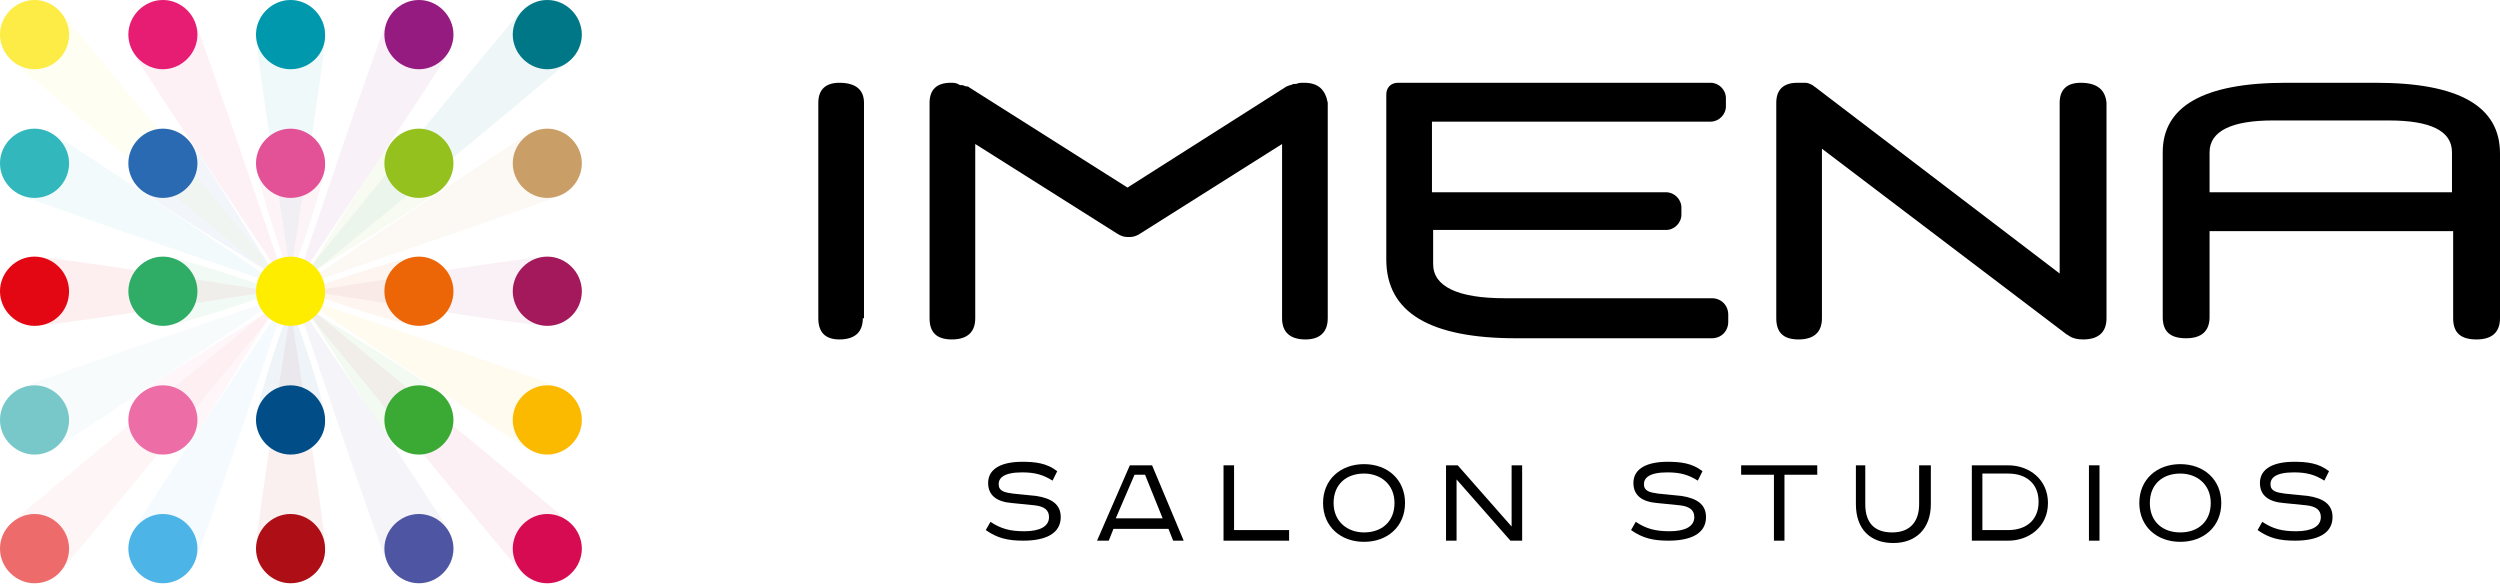 <svg width="477" height="112" viewBox="0 0 477 112" fill="none" xmlns="http://www.w3.org/2000/svg">
<g clip-path="url(#clip0)">
<path d="M200.824 91.703C199.036 90.58 197.472 90.13 195.014 90.13C191.439 90.13 190.546 91.254 190.546 92.377C190.546 93.725 191.662 93.949 193.227 94.174L197.696 94.623C200.601 95.073 202.388 96.196 202.388 98.667C202.388 101.812 199.483 103.159 195.238 103.159C192.333 103.159 190.323 102.71 188.088 101.138L188.982 99.565C190.992 100.913 192.78 101.362 195.461 101.362C198.366 101.362 200.154 100.464 200.154 98.667C200.154 97.319 199.26 96.645 197.472 96.42L193.003 95.971C190.323 95.746 188.535 94.623 188.535 92.152C188.535 89.232 191.439 88.109 195.014 88.109C197.472 88.109 199.707 88.333 201.718 89.906L200.824 91.703Z" fill="black"/>
<path d="M219.817 88.783L225.85 103.16H223.839L222.945 100.914H212.444L211.55 103.16H209.316L215.573 88.783H219.817ZM212.891 98.892H221.828L218.478 90.58H216.466L212.891 98.892Z" fill="black"/>
<path d="M235.459 88.783V101.138H245.96V103.16H233.448V88.783H235.459Z" fill="black"/>
<path d="M260.26 103.383C255.791 103.383 252.439 100.463 252.439 95.97C252.439 91.478 255.791 88.557 260.26 88.557C264.729 88.557 268.081 91.478 268.081 95.97C268.081 100.463 264.729 103.383 260.26 103.383ZM260.26 101.586C263.612 101.586 266.07 99.564 266.07 95.97C266.07 92.376 263.388 90.354 260.26 90.354C256.908 90.354 254.45 92.376 254.45 95.97C254.45 99.564 257.132 101.586 260.26 101.586Z" fill="black"/>
<path d="M278.135 88.783L288.415 100.464V88.783H290.426V103.16H288.191L277.912 91.479V103.16H275.901V88.783H278.135Z" fill="black"/>
<path d="M323.942 91.703C322.154 90.58 320.59 90.13 318.132 90.13C314.558 90.13 313.664 91.254 313.664 92.377C313.664 93.725 314.781 93.949 316.346 94.174L320.813 94.623C323.718 95.073 325.506 96.196 325.506 98.667C325.506 101.812 322.601 103.159 318.355 103.159C315.452 103.159 313.441 102.71 311.206 101.138L312.1 99.565C314.111 100.913 315.899 101.362 318.579 101.362C321.484 101.362 323.271 100.464 323.271 98.667C323.271 97.319 322.377 96.645 320.59 96.42L316.122 95.971C313.441 95.746 311.653 94.623 311.653 92.152C311.653 89.232 314.558 88.109 318.132 88.109C320.59 88.109 322.824 88.333 324.836 89.906L323.942 91.703Z" fill="black"/>
<path d="M346.733 88.783V90.58H340.476V103.16H338.467V90.58H332.21V88.783H346.733Z" fill="black"/>
<path d="M355.894 88.783V96.196C355.894 99.566 357.458 101.587 361.033 101.587C364.609 101.587 366.171 99.341 366.171 96.196V88.783H368.406V96.196C368.406 100.914 365.501 103.609 361.257 103.609C356.787 103.609 354.106 100.914 354.106 96.196V88.783H355.894Z" fill="black"/>
<path d="M383.154 88.783C387.177 88.783 390.752 91.479 390.752 95.971C390.752 100.464 387.177 103.16 383.154 103.16H376.227V88.783H383.154ZM378.238 101.138H383.154C386.73 101.138 388.964 99.116 388.964 95.747C388.964 92.377 386.73 90.356 383.154 90.356H378.238V101.138Z" fill="black"/>
<path d="M400.583 88.783H398.571V103.16H400.583V88.783Z" fill="black"/>
<path d="M416.001 103.383C411.532 103.383 408.18 100.463 408.18 95.97C408.18 91.478 411.532 88.557 416.001 88.557C420.469 88.557 423.821 91.478 423.821 95.97C423.821 100.463 420.469 103.383 416.001 103.383ZM416.001 101.586C419.352 101.586 421.81 99.564 421.81 95.97C421.81 92.376 419.13 90.354 416.001 90.354C412.649 90.354 410.191 92.376 410.191 95.97C410.191 99.564 412.649 101.586 416.001 101.586Z" fill="black"/>
<path d="M443.484 91.703C441.696 90.58 440.132 90.13 437.676 90.13C434.1 90.13 433.206 91.254 433.206 92.377C433.206 93.725 434.324 93.949 435.888 94.174L440.356 94.623C443.261 95.073 445.048 96.196 445.048 98.667C445.048 101.812 442.143 103.159 437.899 103.159C434.994 103.159 432.983 102.71 430.748 101.138L431.642 99.565C433.653 100.913 435.441 101.362 438.122 101.362C441.026 101.362 442.814 100.464 442.814 98.667C442.814 97.319 441.92 96.645 440.132 96.42L435.664 95.971C432.983 95.746 431.195 94.623 431.195 92.152C431.195 89.232 434.1 88.109 437.676 88.109C440.132 88.109 442.367 88.333 444.378 89.906L443.484 91.703Z" fill="black"/>
<path d="M164.627 60.722C164.627 63.418 163.062 64.766 160.157 64.766C157.476 64.766 156.135 63.418 156.135 60.722V19.614C156.135 17.143 157.476 15.795 160.157 15.795C163.286 15.795 164.85 17.143 164.85 19.614V60.722H164.627Z" fill="black"/>
<path d="M248.865 15.795C248.195 15.795 247.748 15.795 247.301 16.02C247.077 16.02 247.077 16.02 246.854 16.02C246.631 16.02 246.407 16.244 246.184 16.244C245.96 16.244 245.737 16.469 245.513 16.469L215.124 35.788L184.96 16.694C184.737 16.469 184.513 16.469 184.29 16.469C184.066 16.469 183.843 16.244 183.619 16.244C183.396 16.244 183.396 16.244 183.172 16.244C182.502 15.795 182.055 15.795 181.385 15.795C178.703 15.795 177.362 17.143 177.362 19.614V60.722C177.362 63.418 178.703 64.766 181.608 64.766C184.513 64.766 186.077 63.418 186.077 60.722V27.476L213.115 44.548C213.785 44.998 214.454 45.222 215.124 45.222H215.348H215.571C216.242 45.222 216.912 44.998 217.582 44.548L244.619 27.476V60.722C244.619 63.418 246.184 64.766 249.089 64.766C251.77 64.766 253.334 63.418 253.334 60.722V19.614C252.887 17.143 251.547 15.795 248.865 15.795Z" fill="black"/>
<path d="M397.007 15.795C394.326 15.795 392.985 17.143 392.985 19.614V52.186L346.732 16.918C346.508 16.694 346.061 16.469 345.838 16.244C345.391 16.02 344.944 15.795 344.497 15.795C344.05 15.795 343.603 15.795 342.933 15.795C340.253 15.795 338.912 17.143 338.912 19.614V60.722C338.912 63.418 340.253 64.766 343.156 64.766C346.061 64.766 347.626 63.418 347.626 60.722V28.375L394.102 63.642C394.326 63.867 394.549 63.867 394.773 64.092C395.443 64.541 396.337 64.766 397.454 64.766C400.359 64.766 401.922 63.418 401.922 60.722V19.614C401.699 17.143 400.136 15.795 397.007 15.795Z" fill="black"/>
<path d="M453.315 15.795H436.11C420.469 15.795 412.648 20.288 412.648 29.048V60.498C412.648 63.193 413.989 64.541 417.117 64.541C420.022 64.541 421.586 63.193 421.586 60.498V44.099H468.062V60.722C468.062 63.418 469.402 64.766 472.531 64.766C475.436 64.766 477 63.418 477 60.722V29.273C477 20.288 469.179 15.795 453.315 15.795ZM421.586 36.911V29.048C421.586 25.005 425.832 22.983 433.652 22.983H455.773C463.817 22.983 467.838 25.005 467.838 29.048V36.686H421.586V36.911Z" fill="black"/>
<path d="M326.398 23.208C327.963 23.208 329.303 21.86 329.303 20.288V18.715C329.303 17.143 327.963 15.795 326.398 15.795H266.739C265.398 15.795 264.504 16.694 264.504 18.041V49.49C264.504 59.599 272.772 64.541 289.307 64.541H326.622C328.409 64.541 329.75 63.193 329.75 61.396V60.048C329.75 58.251 328.409 56.903 326.622 56.903H287.072C278.135 56.903 273.443 54.657 273.443 50.389V43.874H317.908C319.473 43.874 320.812 42.527 320.812 40.954V39.606C320.812 38.034 319.473 36.686 317.908 36.686H273.219V23.208H326.398Z" fill="black"/>
<g opacity="0.25">
<path opacity="0.25" d="M55.435 55.713C55.435 55.713 106.43 97.497 109.008 100.082C111.587 102.666 111.587 106.831 109.008 109.415C106.43 112 102.276 112 99.698 109.415C97.119 106.831 55.435 55.713 55.435 55.713Z" fill="#D60B52"/>
<path opacity="0.25" d="M55.436 59.302C55.436 59.302 48.847 100.943 48.847 104.677C48.847 108.266 51.855 111.282 55.436 111.282C59.017 111.282 62.025 108.266 62.025 104.677C62.168 100.943 55.436 59.302 55.436 59.302Z" fill="#AE0E16"/>
<path opacity="0.25" d="M55.435 55.713C55.435 55.713 4.441 97.497 1.862 100.082C-0.716 102.666 -0.716 106.831 1.862 109.415C4.441 112 8.595 112 11.173 109.415C13.752 106.831 55.435 55.713 55.435 55.713Z" fill="#ED6B6A"/>
<path opacity="0.25" d="M54.433 57.436C54.433 57.436 26.787 98.359 25.211 101.661C23.492 104.964 24.781 108.841 28.076 110.564C31.371 112.287 35.238 110.995 36.957 107.692C38.533 104.39 54.433 57.436 54.433 57.436Z" fill="#4CB4E7"/>
<path opacity="0.25" d="M56.581 57.436C56.581 57.436 84.227 98.359 85.803 101.661C87.522 104.964 86.232 108.841 82.938 110.564C79.643 112.287 75.775 110.995 74.057 107.692C72.338 104.39 56.581 57.436 56.581 57.436Z" fill="#4E55A2"/>
<path opacity="0.25" d="M55.436 51.98C55.436 51.98 48.847 10.338 48.847 6.605C48.847 3.015 51.855 0 55.436 0C59.017 0 62.025 3.015 62.025 6.605C62.168 10.195 55.436 51.98 55.436 51.98Z" fill="#0098AD"/>
<path opacity="0.25" d="M55.436 55.57C55.436 55.57 4.441 13.786 1.863 11.201C-0.715 8.616 -0.715 4.452 1.863 1.868C4.441 -0.717 8.595 -0.717 11.174 1.868C13.752 4.452 55.436 55.57 55.436 55.57Z" fill="#FCEC45"/>
<path opacity="0.25" d="M55.435 55.569C55.435 55.569 106.43 13.785 109.008 11.2C111.587 8.616 111.587 4.452 109.008 1.867C106.43 -0.718 102.276 -0.718 99.698 1.867C97.119 4.452 55.435 55.569 55.435 55.569Z" fill="#007787"/>
<path opacity="0.25" d="M54.433 53.847C54.433 53.847 26.787 12.924 25.211 9.622C23.492 6.319 24.781 2.442 28.076 0.719C31.371 -1.004 35.238 0.288 36.957 3.591C38.533 6.893 54.433 53.847 54.433 53.847Z" fill="#E71D73"/>
<path opacity="0.25" d="M56.581 53.847C56.581 53.847 84.227 12.924 85.803 9.622C87.522 6.319 86.232 2.442 82.938 0.719C79.643 -1.004 75.775 0.288 74.057 3.591C72.338 6.893 56.581 53.847 56.581 53.847Z" fill="#951B81"/>
<path opacity="0.25" d="M59.159 55.57C59.159 55.57 100.7 62.175 104.424 62.175C108.005 62.175 111.013 59.16 111.013 55.57C111.013 51.98 108.005 48.965 104.424 48.965C100.7 48.965 59.159 55.57 59.159 55.57Z" fill="#A3195B"/>
<path opacity="0.25" d="M57.297 56.718C57.297 56.718 98.122 84.431 101.416 86.01C104.711 87.733 108.578 86.441 110.297 83.138C112.016 79.836 110.727 75.959 107.432 74.236C104.138 72.513 57.297 56.718 57.297 56.718Z" fill="#FBBA00"/>
<path opacity="0.25" d="M57.871 55.57C57.871 55.57 76.349 62.175 79.93 62.175C83.511 62.175 86.519 59.16 86.519 55.57C86.519 51.98 83.511 48.965 79.93 48.965C76.349 48.965 57.871 55.57 57.871 55.57Z" fill="#EC6608"/>
<path opacity="0.25" d="M57.297 54.565C57.297 54.565 98.122 26.852 101.416 25.272C104.711 23.549 108.578 24.841 110.297 28.144C112.016 31.447 110.727 35.324 107.432 37.047C104.138 38.626 57.297 54.565 57.297 54.565Z" fill="#CA9E67"/>
<path opacity="0.25" d="M51.854 55.57C51.854 55.57 10.313 62.175 6.589 62.175C3.008 62.175 0 59.16 0 55.57C0 51.98 3.008 48.965 6.589 48.965C10.17 48.965 51.854 55.57 51.854 55.57Z" fill="#E30613"/>
<path opacity="0.25" d="M53.144 55.57C53.144 55.57 34.666 62.175 31.085 62.175C27.503 62.175 24.495 59.16 24.495 55.57C24.495 51.98 27.503 48.965 31.085 48.965C34.666 48.965 53.144 55.57 53.144 55.57Z" fill="#2FAC66"/>
<path opacity="0.25" d="M53.717 56.718C53.717 56.718 12.893 84.431 9.598 86.01C6.304 87.733 2.436 86.441 0.717 83.138C-1.002 79.836 0.287 75.959 3.582 74.236C6.877 72.513 53.717 56.718 53.717 56.718Z" fill="#78C7C9"/>
<path opacity="0.25" d="M53.717 54.565C53.717 54.565 12.893 26.852 9.598 25.272C6.304 23.549 2.436 24.841 0.717 28.144C-1.002 31.447 0.287 35.324 3.582 37.047C6.877 38.626 53.717 54.565 53.717 54.565Z" fill="#31B7BC"/>
<path opacity="0.25" d="M52.57 58.584C52.57 58.584 28.935 72.943 26.356 75.528C23.778 78.112 23.778 82.276 26.356 84.861C28.935 87.446 33.089 87.446 35.667 84.861C38.246 82.276 52.57 58.584 52.57 58.584Z" fill="#ED6EA7"/>
<path opacity="0.25" d="M55.436 58.011C55.436 58.011 48.847 76.534 48.847 80.124C48.847 83.713 51.855 86.729 55.436 86.729C59.017 86.729 62.025 83.713 62.025 80.124C62.168 76.534 55.436 58.011 55.436 58.011Z" fill="#004D88"/>
<path opacity="0.25" d="M58.3 58.584C58.3 58.584 81.935 72.943 84.514 75.528C87.092 78.112 87.092 82.276 84.514 84.861C81.935 87.446 77.781 87.446 75.203 84.861C72.624 82.276 58.3 58.584 58.3 58.584Z" fill="#3AAA35"/>
<path opacity="0.25" d="M52.57 52.697C52.57 52.697 28.935 38.338 26.356 35.754C23.778 33.169 23.778 29.005 26.356 26.42C28.935 23.835 33.089 23.835 35.667 26.42C38.246 29.005 52.57 52.697 52.57 52.697Z" fill="#2A6AB2"/>
<path opacity="0.25" d="M55.436 53.273C55.436 53.273 48.847 34.75 48.847 31.16C48.847 27.57 51.855 24.555 55.436 24.555C59.017 24.555 62.025 27.57 62.025 31.16C62.168 34.75 55.436 53.273 55.436 53.273Z" fill="#E35197"/>
<path opacity="0.25" d="M58.3 52.697C58.3 52.697 81.935 38.338 84.514 35.754C87.092 33.169 87.092 29.005 84.514 26.42C81.935 23.835 77.781 23.835 75.203 26.42C72.624 29.005 58.3 52.697 58.3 52.697Z" fill="#95C11F"/>
</g>
<path d="M104.424 111.282C100.843 111.282 97.835 108.266 97.835 104.676C97.835 101.087 100.843 98.071 104.424 98.071C108.005 98.071 111.013 101.087 111.013 104.676C111.013 108.266 108.005 111.282 104.424 111.282Z" fill="#D60B52"/>
<path d="M6.589 62.174C3.008 62.174 0 59.158 0 55.569C0 51.979 3.008 48.963 6.589 48.963C10.17 48.963 13.178 51.979 13.178 55.569C13.178 59.302 10.313 62.174 6.589 62.174Z" fill="#E30613"/>
<path d="M31.083 62.174C27.502 62.174 24.494 59.158 24.494 55.569C24.494 51.979 27.502 48.963 31.083 48.963C34.664 48.963 37.672 51.979 37.672 55.569C37.672 59.302 34.664 62.174 31.083 62.174Z" fill="#2FAC66"/>
<path d="M79.93 62.174C76.349 62.174 73.341 59.158 73.341 55.569C73.341 51.979 76.349 48.963 79.93 48.963C83.511 48.963 86.519 51.979 86.519 55.569C86.519 59.302 83.511 62.174 79.93 62.174Z" fill="#EC6608"/>
<path d="M104.424 62.174C100.843 62.174 97.835 59.158 97.835 55.569C97.835 51.979 100.843 48.963 104.424 48.963C108.005 48.963 111.013 51.979 111.013 55.569C111.013 59.302 108.005 62.174 104.424 62.174Z" fill="#A3195B"/>
<path d="M6.589 37.764C3.008 37.764 0 34.748 0 31.158C0 27.569 3.008 24.553 6.589 24.553C10.17 24.553 13.178 27.569 13.178 31.158C13.178 34.748 10.313 37.764 6.589 37.764Z" fill="#31B7BC"/>
<path d="M31.083 37.764C27.502 37.764 24.494 34.748 24.494 31.158C24.494 27.569 27.502 24.553 31.083 24.553C34.664 24.553 37.672 27.569 37.672 31.158C37.672 34.748 34.664 37.764 31.083 37.764Z" fill="#2A6AB2"/>
<path d="M104.424 37.764C100.843 37.764 97.835 34.748 97.835 31.158C97.835 27.569 100.843 24.553 104.424 24.553C108.005 24.553 111.013 27.569 111.013 31.158C111.013 34.748 108.005 37.764 104.424 37.764Z" fill="#CA9E67"/>
<path d="M6.589 111.282C3.008 111.282 0 108.266 0 104.676C0 101.087 3.008 98.071 6.589 98.071C10.17 98.071 13.178 101.087 13.178 104.676C13.178 108.266 10.313 111.282 6.589 111.282Z" fill="#ED6B6A"/>
<path d="M31.083 111.282C27.502 111.282 24.494 108.266 24.494 104.676C24.494 101.087 27.502 98.071 31.083 98.071C34.664 98.071 37.672 101.087 37.672 104.676C37.672 108.266 34.664 111.282 31.083 111.282Z" fill="#4CB4E7"/>
<path d="M55.434 111.282C51.853 111.282 48.845 108.266 48.845 104.676C48.845 101.087 51.853 98.071 55.434 98.071C59.016 98.071 62.024 101.087 62.024 104.676C62.167 108.266 59.159 111.282 55.434 111.282Z" fill="#AE0E16"/>
<path d="M79.93 111.282C76.349 111.282 73.341 108.266 73.341 104.676C73.341 101.087 76.349 98.071 79.93 98.071C83.511 98.071 86.519 101.087 86.519 104.676C86.519 108.266 83.511 111.282 79.93 111.282Z" fill="#4E55A2"/>
<path d="M6.589 86.728C3.008 86.728 0 83.713 0 80.123C0 76.534 3.008 73.518 6.589 73.518C10.17 73.518 13.178 76.534 13.178 80.123C13.178 83.713 10.313 86.728 6.589 86.728Z" fill="#78C7C9"/>
<path d="M31.083 86.728C27.502 86.728 24.494 83.713 24.494 80.123C24.494 76.534 27.502 73.518 31.083 73.518C34.664 73.518 37.672 76.534 37.672 80.123C37.672 83.713 34.664 86.728 31.083 86.728Z" fill="#ED6EA7"/>
<path d="M55.434 86.728C51.853 86.728 48.845 83.713 48.845 80.123C48.845 76.534 51.853 73.518 55.434 73.518C59.016 73.518 62.024 76.534 62.024 80.123C62.167 83.713 59.159 86.728 55.434 86.728Z" fill="#004D88"/>
<path d="M79.93 86.728C76.349 86.728 73.341 83.713 73.341 80.123C73.341 76.534 76.349 73.518 79.93 73.518C83.511 73.518 86.519 76.534 86.519 80.123C86.519 83.713 83.511 86.728 79.93 86.728Z" fill="#3AAA35"/>
<path d="M104.424 86.728C100.843 86.728 97.835 83.713 97.835 80.123C97.835 76.534 100.843 73.518 104.424 73.518C108.005 73.518 111.013 76.534 111.013 80.123C111.013 83.713 108.005 86.728 104.424 86.728Z" fill="#FBBA00"/>
<path d="M6.589 13.21C3.008 13.21 0 10.195 0 6.605C0 3.015 3.008 0 6.589 0C10.17 0 13.178 3.015 13.178 6.605C13.178 10.195 10.313 13.21 6.589 13.21Z" fill="#FCEC45"/>
<path d="M31.083 13.21C27.502 13.21 24.494 10.195 24.494 6.605C24.494 3.015 27.502 0 31.083 0C34.664 0 37.672 3.015 37.672 6.605C37.672 10.195 34.664 13.21 31.083 13.21Z" fill="#E71D73"/>
<path d="M55.434 13.21C51.853 13.21 48.845 10.195 48.845 6.605C48.845 3.015 51.853 0 55.434 0C59.016 0 62.024 3.015 62.024 6.605C62.167 10.195 59.159 13.21 55.434 13.21Z" fill="#0098AD"/>
<path d="M79.93 13.21C76.349 13.21 73.341 10.195 73.341 6.605C73.341 3.015 76.349 0 79.93 0C83.511 0 86.519 3.015 86.519 6.605C86.519 10.195 83.511 13.21 79.93 13.21Z" fill="#951B81"/>
<path d="M104.424 13.21C100.843 13.21 97.835 10.195 97.835 6.605C97.835 3.015 100.843 0 104.424 0C108.005 0 111.013 3.015 111.013 6.605C111.013 10.195 108.005 13.21 104.424 13.21Z" fill="#007787"/>
<path d="M79.93 37.764C76.349 37.764 73.341 34.748 73.341 31.158C73.341 27.569 76.349 24.553 79.93 24.553C83.511 24.553 86.519 27.569 86.519 31.158C86.519 34.748 83.511 37.764 79.93 37.764Z" fill="#95C11F"/>
<path d="M55.434 62.174C51.853 62.174 48.845 59.158 48.845 55.569C48.845 51.979 51.853 48.963 55.434 48.963C59.016 48.963 62.024 51.979 62.024 55.569C62.167 59.302 59.159 62.174 55.434 62.174Z" fill="#FFED00"/>
<path d="M55.434 37.764C51.853 37.764 48.845 34.748 48.845 31.158C48.845 27.569 51.853 24.553 55.434 24.553C59.016 24.553 62.024 27.569 62.024 31.158C62.167 34.748 59.159 37.764 55.434 37.764Z" fill="#E35197"/>
</g>
<defs>
<clipPath id="clip0">
<rect width="477" height="112" fill="white"/>
</clipPath>
</defs>
</svg>
